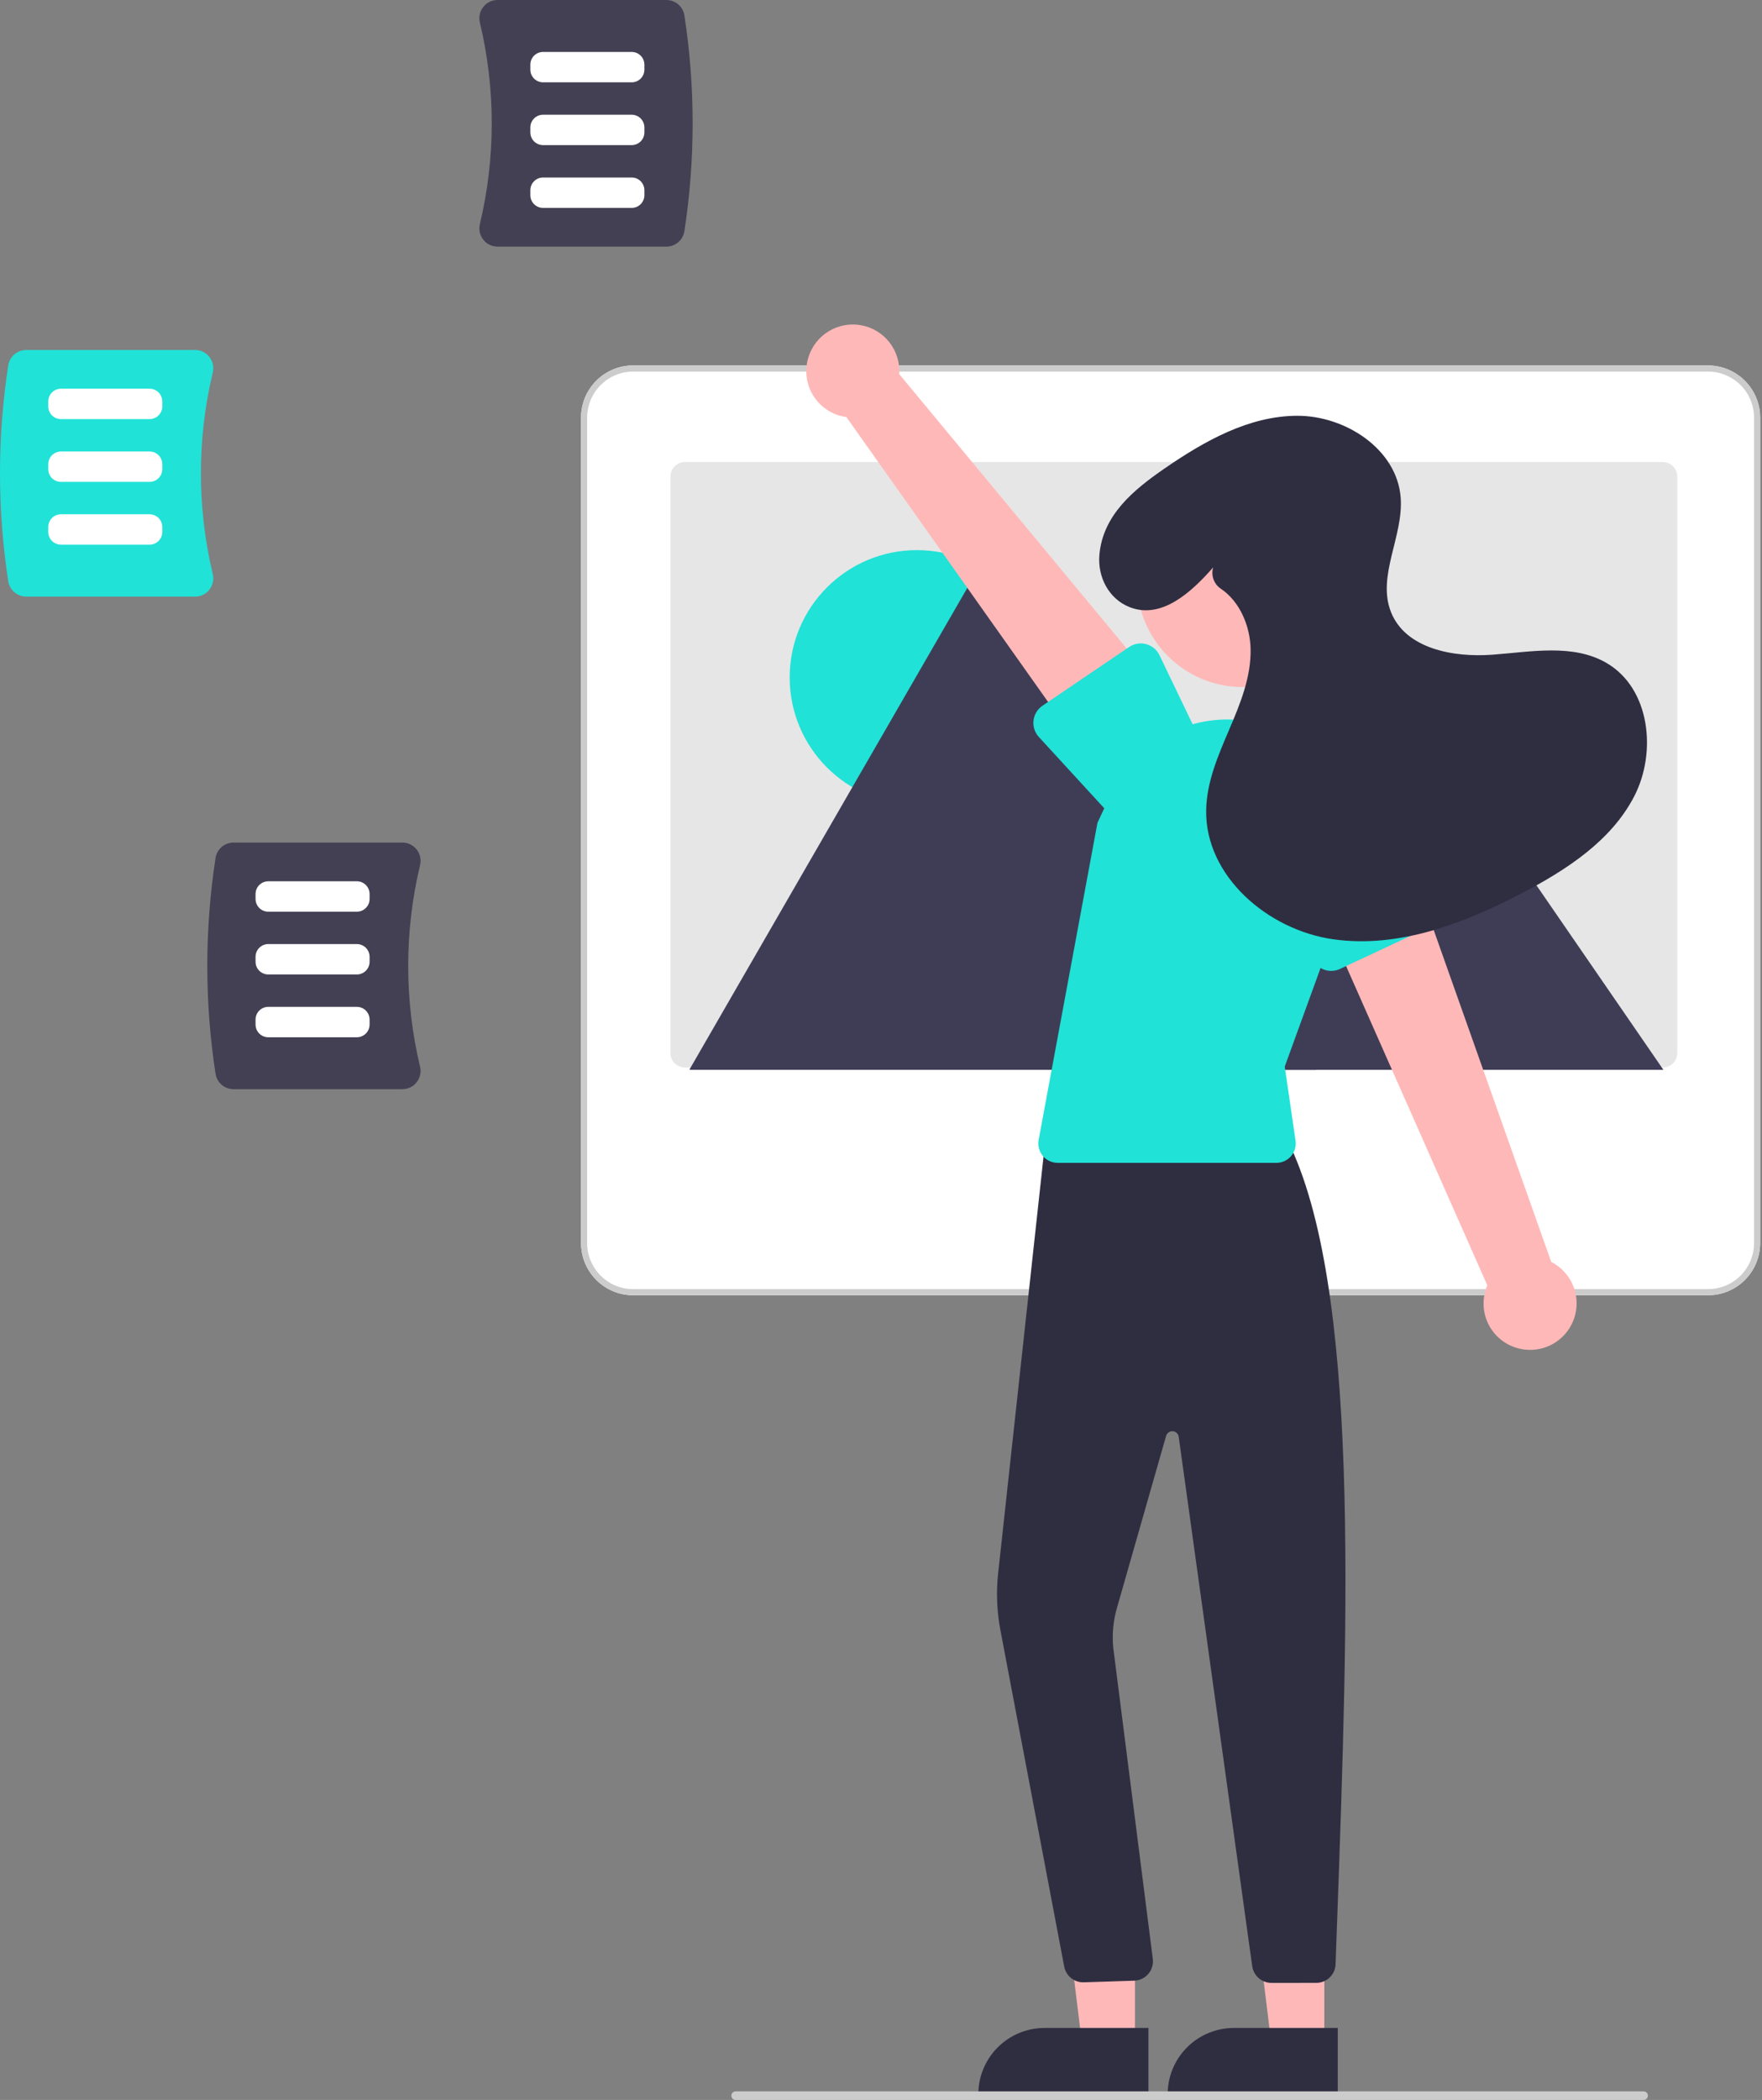 <svg width="136" height="162" viewBox="0 0 136 162" fill="none" xmlns="http://www.w3.org/2000/svg">
<rect x="0" y="0" width="136" height="162" fill="#808080" stroke="none"/>
<path d="M135.621 30.854C135.34 30.075 134.826 29.402 134.149 28.926C133.472 28.45 132.665 28.194 131.838 28.192H48.867C48.339 28.192 47.816 28.296 47.329 28.498C46.841 28.7 46.398 28.995 46.025 29.369C45.651 29.742 45.355 30.185 45.153 30.672C44.951 31.16 44.847 31.683 44.846 32.211V95.901C44.848 96.967 45.272 97.989 46.026 98.742C46.779 99.496 47.801 99.92 48.867 99.922H131.838C132.903 99.92 133.925 99.496 134.679 98.742C135.432 97.989 135.856 96.967 135.858 95.901V32.214C135.859 31.75 135.779 31.29 135.621 30.854Z" fill="white"/>
<path d="M135.621 30.854C135.34 30.075 134.826 29.402 134.149 28.926C133.472 28.45 132.665 28.194 131.838 28.192H48.867C48.339 28.192 47.816 28.296 47.329 28.498C46.841 28.7 46.398 28.995 46.025 29.369C45.651 29.742 45.355 30.185 45.153 30.672C44.951 31.16 44.847 31.683 44.846 32.211V95.901C44.848 96.967 45.272 97.989 46.026 98.742C46.779 99.496 47.801 99.92 48.867 99.922H131.838C132.903 99.92 133.925 99.496 134.679 98.742C135.432 97.989 135.856 96.967 135.858 95.901V32.214C135.859 31.75 135.779 31.29 135.621 30.854ZM135.385 95.901C135.384 96.841 135.01 97.743 134.345 98.408C133.68 99.073 132.778 99.448 131.838 99.449H48.867C47.926 99.448 47.025 99.073 46.36 98.408C45.695 97.743 45.321 96.841 45.319 95.901V32.214C45.321 31.273 45.695 30.371 46.36 29.706C47.025 29.041 47.926 28.667 48.867 28.666H131.838C132.778 28.667 133.68 29.041 134.345 29.706C135.01 30.371 135.384 31.273 135.385 32.214V95.901Z" fill="#CCCCCC"/>
<path d="M129.459 36.762V81.233C129.459 81.53 129.341 81.814 129.131 82.025C128.921 82.234 128.637 82.353 128.34 82.353H52.867C52.813 82.353 52.759 82.349 52.706 82.34C52.44 82.302 52.197 82.169 52.02 81.965C51.844 81.762 51.747 81.502 51.747 81.233V36.762C51.747 36.615 51.776 36.47 51.832 36.334C51.889 36.198 51.971 36.075 52.075 35.971C52.179 35.867 52.302 35.784 52.438 35.728C52.574 35.672 52.719 35.643 52.866 35.643H128.339C128.486 35.642 128.632 35.671 128.768 35.728C128.903 35.784 129.027 35.866 129.131 35.97C129.235 36.074 129.317 36.197 129.373 36.333C129.43 36.469 129.459 36.614 129.459 36.761V36.762Z" fill="#E6E6E6"/>
<path d="M70.772 62.084C76.195 62.084 80.592 57.686 80.592 52.261C80.592 46.837 76.195 42.439 70.772 42.439C65.349 42.439 60.952 46.837 60.952 52.261C60.952 57.686 65.349 62.084 70.772 62.084Z" fill="#20E2D7"/>
<path d="M101.566 82.531H53.392C53.332 82.532 53.272 82.527 53.212 82.517L75.997 43.041C76.136 42.796 76.337 42.591 76.581 42.449C76.825 42.306 77.103 42.231 77.385 42.231C77.667 42.231 77.945 42.306 78.189 42.449C78.433 42.591 78.634 42.796 78.773 43.041L94.064 69.532L94.797 70.8L101.566 82.531Z" fill="#3F3D56"/>
<path opacity="0.2" d="M101.567 82.531H85.119L93.193 70.8L93.774 69.955L94.065 69.532L94.797 70.8L101.567 82.531Z" fill="black"/>
<path d="M128.389 82.531H86.723L94.797 70.8L95.378 69.955L105.899 54.667C106.589 53.665 108.249 53.603 109.06 54.478C109.114 54.538 109.165 54.601 109.211 54.667L128.389 82.531Z" fill="#3F3D56"/>
<path d="M87.603 157.775L83.531 157.774L81.594 142.065L87.604 142.065L87.603 157.775Z" fill="#FFB8B8"/>
<path d="M88.641 161.723L75.512 161.722V161.556C75.512 160.885 75.644 160.22 75.901 159.6C76.158 158.98 76.534 158.417 77.009 157.942C77.484 157.467 78.047 157.091 78.667 156.834C79.287 156.577 79.951 156.445 80.623 156.445H80.623L88.642 156.445L88.641 161.723Z" fill="#2F2E41"/>
<path d="M102.217 157.775L98.145 157.774L96.208 142.065L102.218 142.065L102.217 157.775Z" fill="#FFB8B8"/>
<path d="M103.255 161.723L90.126 161.722V161.556C90.126 160.885 90.258 160.22 90.515 159.6C90.772 158.98 91.148 158.417 91.623 157.942C92.097 157.467 92.661 157.091 93.281 156.834C93.901 156.577 94.565 156.445 95.236 156.445H95.237L103.256 156.445L103.255 161.723Z" fill="#2F2E41"/>
<path d="M96.651 151.679L90.979 110.84C90.963 110.727 90.909 110.623 90.826 110.545C90.742 110.467 90.634 110.42 90.52 110.412C90.406 110.404 90.293 110.435 90.2 110.501C90.106 110.566 90.038 110.662 90.006 110.772L86.207 124.059C85.919 125.06 85.825 126.106 85.93 127.143L88.985 151.155C89.005 151.358 88.983 151.563 88.921 151.757C88.859 151.951 88.759 152.131 88.625 152.285C88.491 152.439 88.327 152.563 88.143 152.652C87.96 152.74 87.76 152.789 87.556 152.797L83.667 152.924C83.309 152.938 82.958 152.823 82.677 152.6C82.397 152.377 82.206 152.06 82.14 151.708L77.214 125.746C76.941 124.305 76.882 122.831 77.041 121.373L80.767 87.184L99.327 87.856L99.371 87.945C104.977 99.207 104.071 124.264 103.196 148.496L103.087 151.526C103.075 151.913 102.912 152.28 102.633 152.55C102.354 152.819 101.982 152.968 101.594 152.967L98.132 152.968H98.131C97.77 152.967 97.422 152.836 97.151 152.599C96.879 152.362 96.701 152.036 96.651 151.679Z" fill="#2F2E41"/>
<path d="M95.911 53.003C100.417 53.003 104.069 49.35 104.069 44.844C104.069 40.337 100.417 36.684 95.911 36.684C91.406 36.684 87.754 40.337 87.754 44.844C87.754 49.35 91.406 53.003 95.911 53.003Z" fill="#FFB8B8"/>
<path d="M80.488 89.169C80.348 89 80.246 88.803 80.191 88.591C80.135 88.378 80.128 88.156 80.168 87.941L84.707 63.476L85.782 61.187C86.678 59.277 88.162 57.705 90.016 56.7C91.87 55.694 93.997 55.309 96.085 55.6C97.551 55.801 98.954 56.327 100.19 57.14C101.426 57.953 102.465 59.033 103.229 60.3C103.994 61.566 104.465 62.989 104.609 64.462C104.753 65.934 104.565 67.421 104.059 68.812L99.162 82.284L99.996 87.997C100.027 88.209 100.012 88.426 99.952 88.632C99.892 88.838 99.788 89.028 99.648 89.191C99.508 89.353 99.334 89.483 99.139 89.573C98.944 89.662 98.732 89.708 98.517 89.708H81.637C81.418 89.708 81.201 89.66 81.002 89.567C80.804 89.474 80.628 89.338 80.488 89.169Z" fill="#20E2D7"/>
<path d="M117.27 104.038C116.762 103.92 116.286 103.692 115.876 103.37C115.465 103.048 115.131 102.64 114.895 102.175C114.659 101.709 114.528 101.198 114.511 100.677C114.495 100.155 114.592 99.636 114.798 99.157L101.645 69.433L109.169 67.537L119.732 97.351C120.515 97.749 121.124 98.421 121.445 99.239C121.765 100.057 121.774 100.964 121.471 101.788C121.168 102.613 120.572 103.297 119.798 103.712C119.024 104.126 118.125 104.243 117.27 104.038V104.038Z" fill="#FFB8B8"/>
<path d="M102.093 74.76C101.883 74.666 101.696 74.528 101.544 74.355C101.393 74.182 101.28 73.978 101.214 73.758L98.915 66.063C98.417 64.998 98.361 63.778 98.76 62.672C99.159 61.566 99.981 60.663 101.044 60.161C102.108 59.66 103.326 59.6 104.434 59.995C105.541 60.391 106.446 61.209 106.952 62.271L111.399 68.99C111.526 69.181 111.61 69.398 111.646 69.625C111.681 69.853 111.667 70.085 111.605 70.306C111.543 70.528 111.434 70.733 111.285 70.908C111.136 71.084 110.951 71.225 110.743 71.322L103.425 74.749C103.217 74.846 102.99 74.898 102.76 74.9C102.53 74.902 102.303 74.854 102.093 74.76Z" fill="#20E2D7"/>
<path d="M62.402 27.55C62.243 28.047 62.195 28.573 62.262 29.09C62.328 29.608 62.507 30.104 62.786 30.545C63.065 30.986 63.437 31.36 63.876 31.642C64.315 31.923 64.811 32.105 65.328 32.174L84.116 58.696L89.597 53.203L69.405 28.86C69.464 27.983 69.199 27.116 68.661 26.422C68.123 25.727 67.349 25.255 66.485 25.093C65.622 24.932 64.73 25.093 63.977 25.546C63.225 25.998 62.664 26.712 62.402 27.55Z" fill="#FFB8B8"/>
<path d="M80.463 54.444L87.153 49.912C87.343 49.783 87.559 49.696 87.786 49.658C88.013 49.62 88.245 49.632 88.467 49.692C88.689 49.752 88.895 49.859 89.072 50.006C89.249 50.153 89.392 50.336 89.492 50.543L92.983 57.804C93.637 58.782 93.877 59.98 93.65 61.134C93.423 62.288 92.747 63.306 91.772 63.963C90.796 64.62 89.599 64.863 88.445 64.639C87.29 64.415 86.271 63.742 85.612 62.767L80.181 56.851C80.026 56.682 79.909 56.481 79.838 56.262C79.767 56.043 79.745 55.812 79.771 55.583C79.798 55.355 79.874 55.135 79.993 54.938C80.112 54.742 80.273 54.573 80.463 54.444V54.444Z" fill="#20E2D7"/>
<path d="M56.781 162H126.86C126.948 162 127.033 161.965 127.095 161.903C127.158 161.84 127.193 161.756 127.193 161.668C127.193 161.58 127.158 161.495 127.095 161.433C127.033 161.37 126.948 161.335 126.86 161.335H56.781C56.693 161.335 56.608 161.37 56.546 161.433C56.484 161.495 56.449 161.58 56.449 161.668C56.449 161.756 56.484 161.84 56.546 161.903C56.608 161.965 56.693 162 56.781 162Z" fill="#CCCCCC"/>
<path d="M93.639 43.77C91.965 45.681 89.665 47.794 87.211 46.846C85.599 46.223 84.709 44.533 84.856 42.811C85.121 39.716 87.529 37.765 89.893 36.137C92.965 34.02 96.405 32.081 100.136 32.075C103.867 32.069 107.831 34.667 108.112 38.388C108.337 41.381 106.249 44.455 107.371 47.238C108.5 50.039 112.152 50.729 115.163 50.509C118.175 50.289 121.439 49.629 124.038 51.167C127.353 53.128 127.904 58.013 126.135 61.436C124.365 64.858 120.942 67.082 117.531 68.872C113.011 71.244 107.961 73.176 102.907 72.461C97.854 71.746 92.996 67.577 93.098 62.473C93.141 60.317 94.022 58.279 94.87 56.296C95.719 54.314 96.564 52.252 96.528 50.096C96.499 48.299 95.695 46.41 94.247 45.428C93.986 45.258 93.786 45.01 93.674 44.719C93.563 44.428 93.547 44.109 93.628 43.808L93.639 43.77Z" fill="#2F2E41"/>
<path d="M32.157 65.531C32.29 65.7 32.383 65.897 32.429 66.107C32.475 66.317 32.472 66.534 32.421 66.743C31.202 71.851 31.202 77.174 32.421 82.282C32.472 82.491 32.475 82.708 32.429 82.918C32.383 83.128 32.29 83.325 32.157 83.493C32.027 83.66 31.86 83.794 31.67 83.886C31.48 83.978 31.271 84.026 31.06 84.025L18.023 84.025C17.69 84.024 17.368 83.905 17.114 83.689C16.861 83.474 16.692 83.175 16.638 82.846C15.787 77.323 15.787 71.702 16.638 66.179C16.692 65.85 16.861 65.551 17.114 65.335C17.368 65.119 17.69 65.001 18.023 65L31.06 65C31.271 64.999 31.48 65.047 31.67 65.139C31.86 65.231 32.027 65.365 32.157 65.531Z" fill="#444053"/>
<path d="M20.705 77.673L27.546 77.673C27.806 77.674 28.055 77.777 28.239 77.961C28.423 78.145 28.526 78.394 28.527 78.654L28.527 79.037C28.526 79.297 28.423 79.547 28.239 79.731C28.055 79.915 27.806 80.018 27.546 80.018L20.705 80.018C20.445 80.018 20.195 79.915 20.011 79.731C19.827 79.547 19.724 79.297 19.724 79.037L19.724 78.654C19.724 78.394 19.827 78.145 20.011 77.961C20.195 77.777 20.445 77.674 20.705 77.673Z" fill="white"/>
<path d="M20.705 72.83L27.546 72.83C27.806 72.83 28.055 72.934 28.239 73.118C28.423 73.301 28.526 73.551 28.527 73.811L28.527 74.194C28.526 74.454 28.423 74.704 28.239 74.887C28.055 75.071 27.806 75.175 27.546 75.175L20.705 75.175C20.445 75.175 20.195 75.071 20.011 74.887C19.827 74.704 19.724 74.454 19.724 74.194L19.724 73.811C19.724 73.551 19.827 73.301 20.011 73.118C20.195 72.934 20.445 72.83 20.705 72.83Z" fill="white"/>
<path d="M20.705 67.986L27.546 67.986C27.806 67.987 28.055 68.09 28.239 68.274C28.423 68.458 28.526 68.707 28.527 68.967L28.527 69.351C28.526 69.611 28.423 69.86 28.239 70.044C28.055 70.228 27.806 70.331 27.546 70.332L20.705 70.332C20.445 70.331 20.195 70.228 20.011 70.044C19.827 69.86 19.724 69.611 19.724 69.351L19.724 68.967C19.724 68.707 19.827 68.458 20.011 68.274C20.195 68.09 20.445 67.987 20.705 67.986Z" fill="white"/>
<path d="M37.304 18.493C37.171 18.325 37.078 18.128 37.032 17.918C36.987 17.708 36.989 17.491 37.041 17.282C38.26 12.174 38.26 6.851 37.04 1.743C36.989 1.534 36.987 1.317 37.032 1.107C37.078 0.897 37.171 0.7 37.304 0.532C37.435 0.365 37.601 0.231 37.792 0.139C37.982 0.047 38.19 -0.001 38.401 6.87695e-06H51.438C51.771 0.001 52.093 0.119 52.347 0.335C52.601 0.551 52.77 0.85 52.824 1.179C53.674 6.702 53.674 12.323 52.824 17.846C52.77 18.175 52.601 18.474 52.347 18.69C52.093 18.905 51.771 19.024 51.438 19.025H38.401C38.19 19.026 37.982 18.978 37.792 18.886C37.601 18.794 37.435 18.66 37.304 18.493Z" fill="#444053"/>
<path d="M48.757 6.352H41.916C41.656 6.351 41.406 6.248 41.222 6.064C41.038 5.88 40.935 5.631 40.935 5.371V4.987C40.935 4.727 41.038 4.478 41.222 4.294C41.406 4.11 41.656 4.007 41.916 4.007H48.757C49.017 4.007 49.266 4.11 49.45 4.294C49.634 4.478 49.737 4.727 49.738 4.987V5.371C49.737 5.631 49.634 5.88 49.45 6.064C49.266 6.248 49.017 6.351 48.757 6.352Z" fill="white"/>
<path d="M48.757 11.195H41.916C41.656 11.195 41.406 11.091 41.222 10.908C41.038 10.724 40.935 10.474 40.935 10.214V9.831C40.935 9.571 41.038 9.322 41.222 9.138C41.406 8.954 41.656 8.85 41.916 8.85H48.757C49.017 8.85 49.266 8.954 49.45 9.138C49.634 9.322 49.737 9.571 49.738 9.831V10.214C49.737 10.474 49.634 10.724 49.45 10.908C49.266 11.091 49.017 11.195 48.757 11.195Z" fill="white"/>
<path d="M48.757 16.038H41.916C41.656 16.038 41.406 15.935 41.222 15.751C41.038 15.567 40.935 15.318 40.935 15.058V14.674C40.935 14.414 41.038 14.165 41.222 13.981C41.406 13.797 41.656 13.694 41.916 13.693H48.757C49.017 13.694 49.266 13.797 49.45 13.981C49.634 14.165 49.737 14.414 49.738 14.674V15.058C49.737 15.318 49.634 15.567 49.45 15.751C49.266 15.935 49.017 16.038 48.757 16.038Z" fill="white"/>
<path d="M16.157 27.532C16.29 27.7 16.383 27.897 16.429 28.107C16.475 28.317 16.472 28.534 16.421 28.743C15.202 33.851 15.202 39.174 16.421 44.282C16.472 44.491 16.475 44.708 16.429 44.918C16.383 45.128 16.29 45.325 16.157 45.493C16.027 45.66 15.86 45.794 15.67 45.886C15.48 45.978 15.271 46.026 15.06 46.025L2.023 46.025C1.69 46.024 1.368 45.905 1.114 45.69C0.861 45.474 0.692 45.175 0.638 44.846C-0.213 39.323 -0.213 33.702 0.638 28.179C0.692 27.85 0.861 27.551 1.114 27.335C1.368 27.119 1.69 27.001 2.023 27L15.06 27C15.271 26.999 15.48 27.047 15.67 27.139C15.86 27.231 16.027 27.365 16.157 27.532Z" fill="#20E2D7"/>
<path d="M4.705 39.673L11.546 39.673C11.806 39.674 12.055 39.777 12.239 39.961C12.423 40.145 12.526 40.394 12.527 40.654L12.527 41.038C12.526 41.298 12.423 41.547 12.239 41.731C12.055 41.915 11.806 42.018 11.546 42.019L4.705 42.019C4.445 42.018 4.195 41.915 4.011 41.731C3.827 41.547 3.724 41.298 3.724 41.038L3.724 40.654C3.724 40.394 3.827 40.145 4.011 39.961C4.195 39.777 4.445 39.674 4.705 39.673Z" fill="white"/>
<path d="M4.705 34.83L11.546 34.83C11.806 34.831 12.055 34.934 12.239 35.118C12.423 35.302 12.526 35.551 12.527 35.811L12.527 36.194C12.526 36.455 12.423 36.704 12.239 36.888C12.055 37.072 11.806 37.175 11.546 37.175L4.705 37.175C4.445 37.175 4.195 37.072 4.011 36.888C3.827 36.704 3.724 36.455 3.724 36.194L3.724 35.811C3.724 35.551 3.827 35.302 4.011 35.118C4.195 34.934 4.445 34.831 4.705 34.83Z" fill="white"/>
<path d="M4.705 29.987L11.546 29.987C11.806 29.987 12.055 30.09 12.239 30.274C12.423 30.458 12.526 30.707 12.527 30.968L12.527 31.351C12.526 31.611 12.423 31.86 12.239 32.044C12.055 32.228 11.806 32.331 11.546 32.332L4.705 32.332C4.445 32.331 4.195 32.228 4.011 32.044C3.827 31.86 3.724 31.611 3.724 31.351L3.724 30.968C3.724 30.707 3.827 30.458 4.011 30.274C4.195 30.09 4.445 29.987 4.705 29.987Z" fill="white"/>
</svg>
